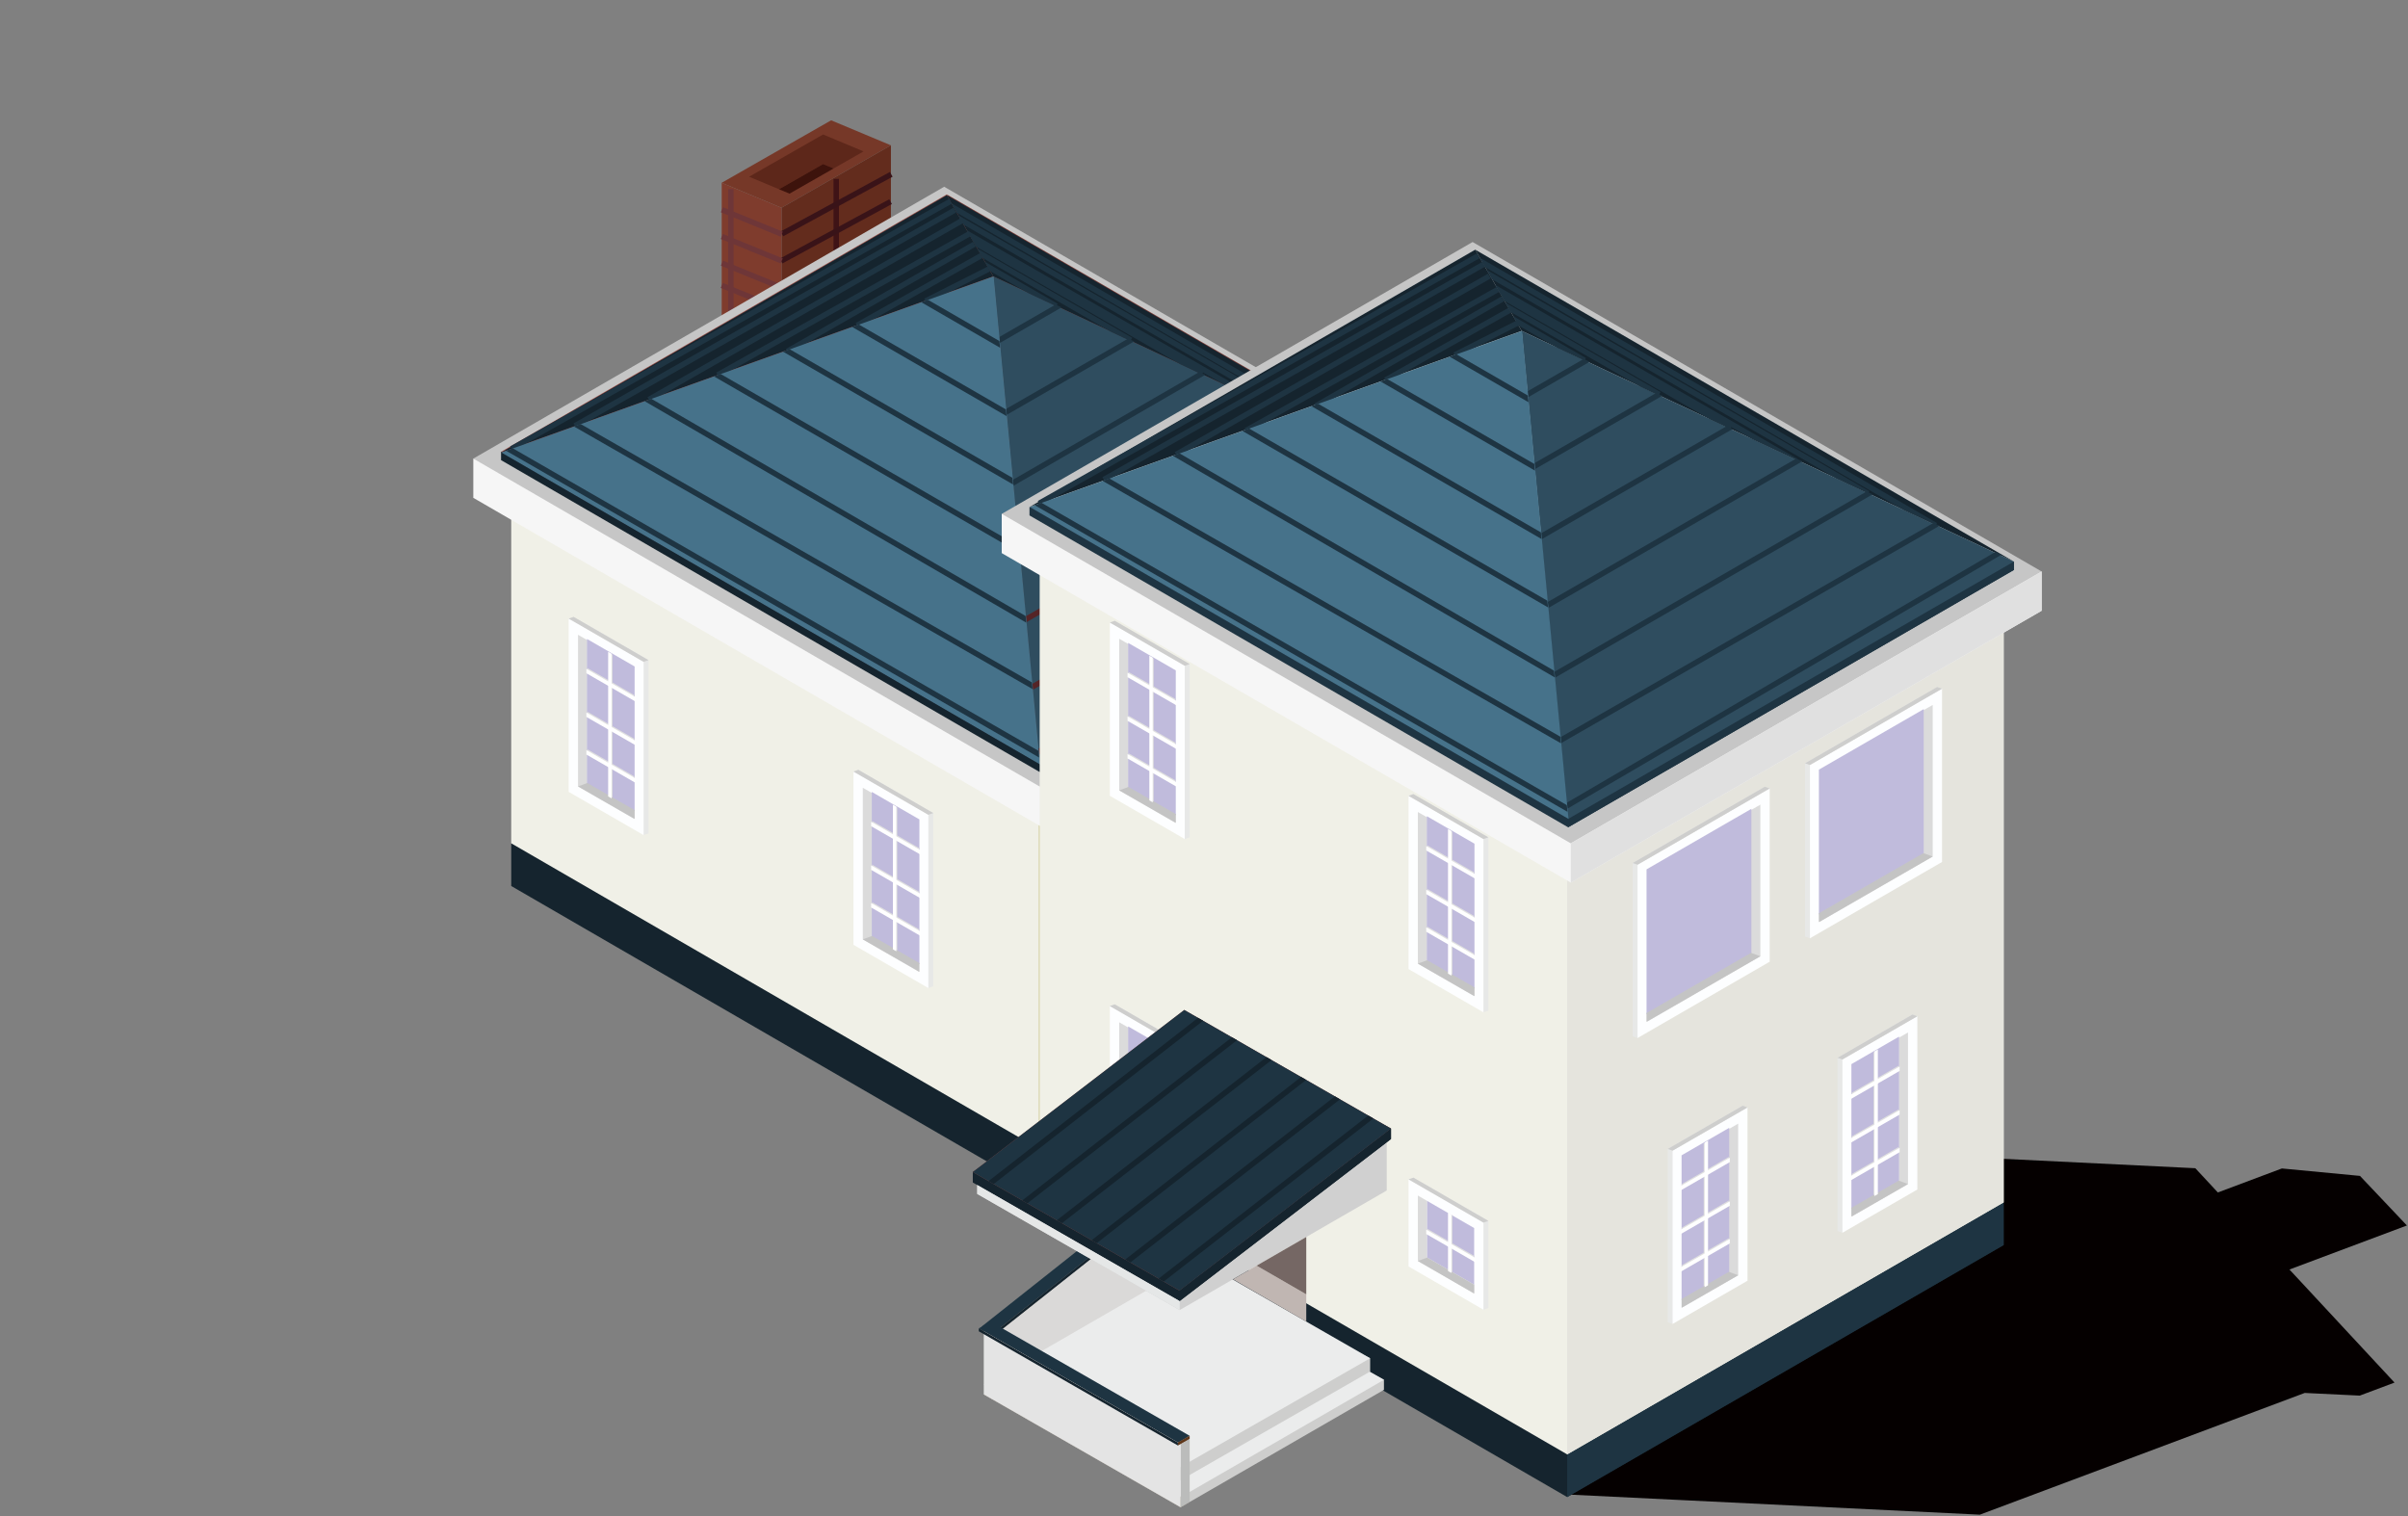 <?xml version="1.0" encoding="utf-8"?>
<!-- Generator: Adobe Illustrator 15.1.0, SVG Export Plug-In  -->
<!DOCTYPE svg PUBLIC "-//W3C//DTD SVG 1.1//EN" "http://www.w3.org/Graphics/SVG/1.1/DTD/svg11.dtd">
<svg version="1.1"
	 xmlns="http://www.w3.org/2000/svg" xmlns:xlink="http://www.w3.org/1999/xlink" xmlns:a="http://ns.adobe.com/AdobeSVGViewerExtensions/3.0/"
	 x="0px" y="0px" width="567px" height="357px" viewBox="-0.806 -0.136 567 357"
	 overflow="visible" enable-background="new -0.806 -0.136 567 357" xml:space="preserve">
<rect x="-0.806" y="-0.136" width="567" height="357" fill="#808080" stroke="none"/>
<defs>
</defs>
<polyline fill="#050000" points="388.186,246.514 369.344,245.592 368.25,351.786 465.379,356.534 474.302,353.193 541.88,327.869 
	554.835,328.499 563.021,325.43 538.281,298.803 565.938,288.438 554.885,276.761 536.49,275.01 521.422,280.661 516.112,274.952 
	409.785,269.754 388.186,246.514 "/>
<polygon fill="#763828" points="183.209,48.8 208.976,34.086 194.896,28.194 169.128,42.906 "/>
<polygon fill="#5D271A" points="182.621,44.425 175.578,41.479 193.006,31.531 202.526,35.516 195.482,39.535 193.006,38.497 "/>
<polygon fill="#3D130C" points="182.621,44.425 193.006,38.497 195.482,39.535 185.098,45.464 "/>
<polygon fill="#632C1D" points="208.976,82.031 208.976,34.086 183.209,48.8 183.209,96.743 "/>
<polygon fill="#7F3C2D" points="169.128,42.906 169.128,90.851 183.209,96.743 183.209,48.8 "/>
<rect x="168.564" y="64.071" transform="matrix(0.926 0.378 -0.378 0.926 37.55 -61.81)" fill="#6E3638" width="15.21" height="1.286"/>
<rect x="168.565" y="69.275" transform="matrix(0.926 0.378 -0.378 0.926 39.483 -61.387)" fill="#6E3638" width="15.209" height="1.286"/>
<rect x="195.451" y="41.98" fill="#3F1316" width="1.285" height="37.392"/>
<rect x="170.634" y="44.425" fill="#6E3638" width="1.285" height="54.376"/>
<polygon fill="#15242E" points="119.573,208.5 243.783,280.421 346.567,221.08 346.567,211.026 222.359,149.157 119.573,198.447 "/>
<polygon fill="#632C1D" points="346.567,221.08 243.783,280.421 243.783,270.369 346.567,211.026 "/>
<polygon fill="#F0F0E7" points="119.573,198.447 243.783,270.369 346.567,211.026 346.567,132.674 222.359,101.459 119.573,120.095 
	"/>
<polygon fill="#D3CF9C" points="346.567,211.026 243.783,270.369 243.783,192.016 346.567,132.674 "/>
<polygon fill="#F6F6F6" points="110.64,117.091 244.626,194.677 355.501,130.659 355.501,121.422 110.64,107.853 "/>
<polygon fill="#C6C6C6" points="110.64,107.853 244.626,185.436 355.501,121.422 221.515,43.837 "/>
<polygon fill="#15242E" points="117.174,108.215 244.008,181.658 348.969,121.056 348.969,119.083 117.174,106.239 "/>
<polygon fill="#E7E8E7" points="133.103,145.527 150.743,196.513 151.895,196.111 151.895,155.307 134.255,145.123 "/>
<polygon fill="#FDFEFF" points="133.103,186.329 150.743,196.513 150.743,155.709 133.103,145.527 "/>
<polygon fill="#DBDBDB" points="137.489,150.609 137.489,184.243 148.55,190.625 148.55,192.696 135.296,185.046 135.296,149.343 
	"/>
<polygon fill="#C0BBDC" points="137.41,150.328 148.625,156.803 148.625,190.911 137.41,184.436 "/>
<polygon fill="#CECECD" points="150.743,155.709 151.895,155.307 134.255,145.123 133.103,145.527 "/>
<polygon fill="#C4C4C4" points="148.625,190.625 148.625,192.696 135.296,185.046 137.489,184.243 "/>
<polygon fill="#E0E0E0" points="148.55,163.55 148.55,164.585 137.489,158.201 137.489,157.166 "/>
<polygon fill="#E0E0E0" points="143.415,154.029 142.62,153.571 142.62,187.203 143.415,187.668 "/>
<polygon fill="#FFFFFF" points="148.897,164.067 148.897,165.102 137.265,158.399 137.265,157.365 "/>
<polygon fill="#E0E0E0" points="148.55,182.691 148.55,183.726 137.489,177.341 137.489,176.302 "/>
<polygon fill="#FFFFFF" points="148.897,183.209 148.897,184.243 137.265,177.539 137.265,176.504 "/>
<polygon fill="#E0E0E0" points="148.55,173.829 148.55,174.865 137.489,168.481 137.489,167.444 "/>
<polygon fill="#FFFFFF" points="148.897,174.348 148.897,175.383 137.265,168.68 137.265,167.645 "/>
<polygon fill="#FFFFFF" points="143.189,153.8 142.396,153.339 142.396,187.403 143.189,187.866 "/>
<polygon fill="#E7E8E7" points="200.153,181.541 217.793,232.529 218.947,232.125 218.947,191.319 201.307,181.138 "/>
<polygon fill="#FDFEFF" points="200.153,222.341 217.793,232.529 217.793,191.726 200.153,181.541 "/>
<polygon fill="#DBDBDB" points="204.542,186.623 204.542,220.255 215.6,226.641 215.6,228.711 202.349,221.06 202.349,185.359 "/>
<polygon fill="#C0BBDC" points="204.464,186.341 215.681,192.817 215.681,226.922 204.464,220.449 "/>
<polygon fill="#CECECD" points="217.793,191.726 218.947,191.319 201.307,181.138 200.153,181.541 "/>
<polygon fill="#C4C4C4" points="215.681,226.641 215.681,228.711 202.349,221.06 204.542,220.255 "/>
<polygon fill="#E0E0E0" points="215.6,199.563 215.6,200.599 204.542,194.214 204.542,193.179 "/>
<polygon fill="#E0E0E0" points="210.469,190.043 209.673,189.585 209.673,223.215 210.469,223.682 "/>
<polygon fill="#FFFFFF" points="215.949,200.08 215.949,201.115 204.318,194.413 204.318,193.38 "/>
<polygon fill="#E0E0E0" points="215.6,218.7 215.6,219.74 204.542,213.354 204.542,212.318 "/>
<polygon fill="#FFFFFF" points="215.949,219.218 215.949,220.255 204.318,213.554 204.318,212.518 "/>
<polygon fill="#E0E0E0" points="215.6,209.842 215.6,210.878 204.542,204.491 204.542,203.461 "/>
<polygon fill="#FFFFFF" points="215.949,210.36 215.949,211.397 204.318,204.693 204.318,203.657 "/>
<polygon fill="#FFFFFF" points="210.246,189.813 209.448,189.354 209.448,223.415 210.246,223.881 "/>
<polygon fill="#E0E0E0" points="355.501,62.468 244.626,126.485 244.626,135.724 355.501,71.707 "/>
<polygon fill="#7A3A34" points="222.133,45.64 348.969,119.083 233.07,64.767 "/>
<polygon fill="#994E46" points="117.174,106.239 222.133,45.64 233.07,64.767 "/>
<polygon fill="#8D4640" points="233.07,64.767 244.008,179.684 117.174,106.239 "/>
<polygon fill="#73342D" points="348.969,119.083 244.008,179.684 233.07,64.767 "/>
<polygon fill="#58241E" points="348.969,60.131 244.008,120.73 244.008,122.704 348.969,62.106 "/>
<polygon fill="#15242E" points="222.133,45.821 348.969,119.266 233.07,64.947 "/>
<polygon fill="#15242E" points="117.174,106.422 222.133,45.821 233.07,64.947 "/>
<polygon fill="#2F4D5F" points="348.969,119.266 244.011,179.865 233.07,64.947 "/>
<g>
	<defs>
		<polygon id="SVGID_14_" points="348.969,119.031 244.011,179.63 233.07,64.712 		"/>
	</defs>
	<clipPath id="SVGID_16_">
		<use xlink:href="#SVGID_14_"  overflow="visible"/>
	</clipPath>
	<g clip-path="url(#SVGID_16_)">
		<g>
			<g>
				
					<rect x="248.138" y="13.593" transform="matrix(0.499 0.866 -0.866 0.499 186.839 -179.556)" fill="#1E3442" width="1.285" height="116.583"/>
			</g>
		</g>
		<g>
			<g>
				
					<rect x="252.517" y="19.992" transform="matrix(0.499 0.866 -0.866 0.499 202.317 -175.673)" fill="#1E3442" width="1.285" height="134.453"/>
			</g>
		</g>
		<g>
			<g>
				
					<rect x="269.386" y="13.205" transform="matrix(0.501 0.866 -0.866 0.501 216.855 -186.462)" fill="#1E3442" width="1.284" height="163.012"/>
			</g>
		</g>
		<g>
			<g>
				
					<rect x="272.289" y="54.82" transform="matrix(0.499 0.866 -0.866 0.499 231.994 -181.375)" fill="#552427" width="1.285" height="110.45"/>
			</g>
		</g>
		<g>
			<g>
				
					<rect x="289.232" y="46.327" transform="matrix(0.499 0.866 -0.866 0.499 247.019 -192.274)" fill="#552427" width="1.285" height="142.538"/>
			</g>
		</g>
		<g>
			<g>
				
					<rect x="304.675" y="11.907" transform="matrix(0.499 0.867 -0.867 0.499 261.559 -201.873)" fill="#552427" width="1.284" height="226.596"/>
			</g>
		</g>
		<g>
			<g>
				
					<rect x="305.34" y="16.497" transform="matrix(0.505 0.863 -0.863 0.505 272.745 -194.597)" fill="#552427" width="1.285" height="247.854"/>
			</g>
		</g>
	</g>
</g>
<g>
	<defs>
		<polygon id="SVGID_12_" points="233.075,65.044 222.133,45.821 348.969,119.266 		"/>
	</defs>
	<clipPath id="SVGID_18_">
		<use xlink:href="#SVGID_12_"  overflow="visible"/>
	</clipPath>
	<g clip-path="url(#SVGID_18_)">
		<g>
			<g>
				
					<rect x="214.995" y="69.363" transform="matrix(0.866 0.499 -0.499 0.866 68.515 -116.042)" fill="#1E3442" width="72.199" height="1.285"/>
			</g>
		</g>
		<g>
			<g>
				
					<rect x="206.146" y="70.382" transform="matrix(0.867 0.499 -0.499 0.867 69.39 -117.777)" fill="#1E3442" width="98.106" height="1.284"/>
			</g>
		</g>
		<g>
			<g>
				
					<rect x="201.151" y="71.985" transform="matrix(0.866 0.501 -0.501 0.866 71.53 -121.347)" fill="#1E3442" width="121.505" height="1.285"/>
			</g>
		</g>
		<g>
			<g>
				
					<rect x="211.648" y="78.129" transform="matrix(0.865 0.502 -0.502 0.865 76.769 -127.602)" fill="#1E3442" width="127.422" height="1.285"/>
			</g>
		</g>
		<g>
			<g>
				
					<rect x="185.212" y="54.217" transform="matrix(0.866 0.5 -0.5 0.866 60.08 -114.495)" fill="#72393B" width="116.937" height="1.285"/>
			</g>
		</g>
		<g>
			<g>
				
					<rect x="178.214" y="48.028" transform="matrix(0.866 0.5 -0.5 0.866 56.809 -114.676)" fill="#72393B" width="128.357" height="1.284"/>
			</g>
		</g>
		<g>
			<g>
				
					<rect x="170.416" y="42.537" transform="matrix(0.865 0.502 -0.502 0.865 54.372 -115.776)" fill="#72393B" width="143.954" height="1.286"/>
			</g>
		</g>
		<g>
			<g>
				
					<rect x="182.748" y="42.522" transform="matrix(0.868 0.497 -0.497 0.868 54.806 -119.519)" fill="#72393B" width="138.218" height="1.284"/>
			</g>
		</g>
		<g>
			<g>
				
					<rect x="177.258" y="37.112" transform="matrix(0.867 0.499 -0.499 0.867 52.443 -120.626)" fill="#72393B" width="149.068" height="1.285"/>
			</g>
		</g>
		<g>
			<g>
				
					<rect x="198.179" y="61.432" transform="matrix(0.866 0.499 -0.499 0.866 62.306 -108.703)" fill="#1E3442" width="72.2" height="1.285"/>
			</g>
		</g>
		<g>
			<g>
				
					<rect x="180.611" y="53.407" transform="matrix(0.866 0.499 -0.499 0.866 55.962 -101.014)" fill="#1E3442" width="72.198" height="1.285"/>
			</g>
		</g>
	</g>
</g>
<rect x="223.916" y="58.523" transform="matrix(0.451 0.893 -0.893 0.451 183.014 -163.711)" fill="#1E3442" width="1.284" height="16.721"/>
<rect x="214.941" y="51.448" transform="matrix(0.49 0.872 -0.872 0.49 169.461 -153.146)" fill="#1E3442" width="1.286" height="33.545"/>
<rect x="206.003" y="44.537" transform="matrix(0.497 0.868 -0.868 0.497 164.584 -144.142)" fill="#1E3442" width="1.285" height="50.762"/>
<rect x="197.079" y="37.639" transform="matrix(0.489 0.872 -0.872 0.489 163.542 -135.881)" fill="#1E3442" width="1.285" height="67.949"/>
<rect x="188.117" y="30.519" transform="matrix(0.496 0.868 -0.868 0.496 158.515 -127.135)" fill="#1E3442" width="1.286" height="84.887"/>
<rect x="178.649" y="23.219" transform="matrix(0.494 0.87 -0.87 0.494 155.651 -118.125)" fill="#1E3442" width="1.285" height="102.838"/>
<rect x="170.634" y="17.09" transform="matrix(0.491 0.871 -0.871 0.491 153.785 -110.309)" fill="#1E3442" width="1.285" height="118.677"/>
<polygon fill="#46728A" points="233.155,64.947 244.096,179.863 117.257,106.422 "/>
<g>
	<defs>
		<polygon id="SVGID_10_" points="233.07,64.947 244.011,179.863 117.174,106.422 		"/>
	</defs>
	<clipPath id="SVGID_20_">
		<use xlink:href="#SVGID_10_"  overflow="visible"/>
	</clipPath>
	<g clip-path="url(#SVGID_20_)">
		<g>
			<g>
				
					<rect x="173.397" y="74.902" transform="matrix(0.866 0.5 -0.5 0.866 67.946 -102.489)" fill="#1E3442" width="103.649" height="1.285"/>
			</g>
		</g>
		<g>
			<g>
				
					<rect x="154.345" y="84.638" transform="matrix(0.866 0.5 -0.5 0.866 71.543 -96.438)" fill="#1E3442" width="122.756" height="1.285"/>
			</g>
		</g>
		<g>
			<g>
				
					<rect x="40.073" y="92.762" transform="matrix(0.866 0.5 -0.5 0.866 73.96 -89.206)" fill="#1E3442" width="326.727" height="1.285"/>
			</g>
		</g>
		<g>
			<g>
				
					<rect x="27.717" y="110.057" transform="matrix(0.866 0.5 -0.5 0.866 83.088 -88.687)" fill="#1E3442" width="358.638" height="1.285"/>
			</g>
		</g>
		<g>
			<g>
				
					<rect x="5.923" y="125.393" transform="matrix(0.865 0.502 -0.502 0.865 91.168 -86.857)" fill="#1E3442" width="402.222" height="1.285"/>
			</g>
		</g>
		<g>
			<g>
				
					<rect x="-12.5" y="125.441" transform="matrix(0.868 0.497 -0.497 0.868 86.599 -73.104)" fill="#1E3442" width="386.18" height="1.285"/>
			</g>
		</g>
		<g>
			<g>
				
					<rect x="-27.47" y="140.551" transform="matrix(0.867 0.499 -0.499 0.867 94.595 -71.382)" fill="#1E3442" width="416.494" height="1.285"/>
			</g>
		</g>
	</g>
</g>
<polygon fill="#9C9181" points="279.32,302.878 233.01,329.436 230.872,328.178 277.178,301.619 "/>
<polygon fill="#9C9181" points="279.32,288.007 233.01,314.564 230.872,313.305 277.178,286.747 "/>
<polygon fill="#BBBCBB" points="230.872,313.305 233.01,314.564 233.01,329.436 230.872,328.178 "/>
<polygon fill="#60371A" points="230.872,313.305 230.872,312.612 233.01,313.871 233.01,314.564 "/>
<polygon fill="#1E3442" points="279.32,277.169 233.01,313.871 230.289,312.279 276.595,275.575 "/>
<polygon fill="#DAD9D8" points="279.32,277.859 279.32,302.878 233.01,329.436 233.01,314.564 "/>
<polygon fill="#15242E" points="279.32,277.859 279.32,277.169 233.01,313.871 233.01,314.564 "/>
<polygon fill="#15242E" points="244.001,280.47 368.209,352.39 470.992,293.047 470.992,282.994 346.784,221.125 244.001,270.417 
	"/>
<polygon fill="#CECECD" points="230.872,328.226 277.179,354.784 325.065,327.137 325.065,324.769 278.759,300.583 "/>
<polygon fill="#EBECEC" points="230.872,325.858 277.179,352.414 325.065,324.769 278.759,298.21 "/>
<polygon fill="#CECECD" points="237.009,325.781 276.828,348.616 321.818,322.823 321.818,319.725 282,299.653 "/>
<polygon fill="#EBECEC" points="237.009,322.657 276.828,345.495 321.818,319.7 282,296.863 "/>
<polygon fill="#9C9181" points="230.872,328.226 277.179,354.784 279.32,353.524 233.011,326.967 "/>
<polygon fill="#9C9181" points="230.872,313.354 277.179,339.913 279.32,338.654 233.011,312.095 "/>
<polygon fill="#1E3442" points="229.663,312.661 276.554,339.555 279.32,337.961 232.43,311.071 "/>
<polygon fill="#1E3442" points="470.992,293.047 368.209,352.39 368.209,342.337 470.992,282.994 "/>
<polygon fill="#F0F0E7" points="244.001,270.417 368.209,342.337 470.992,282.994 470.992,142.844 346.784,111.633 244.001,130.267 
	"/>
<polygon fill="#E5E4DD" points="470.992,282.994 368.209,342.337 368.209,202.189 470.992,142.844 "/>
<polygon fill="#F6F6F6" points="235.067,130.109 369.053,207.694 479.928,143.679 479.928,134.439 235.067,120.869 "/>
<polygon fill="#C6C6C6" points="235.067,120.869 369.053,198.454 479.928,134.439 345.941,56.854 "/>
<polygon fill="#1E3442" points="241.6,121.232 368.435,194.675 473.394,134.076 473.394,132.103 241.6,119.257 "/>
<polygon fill="#E7E8E7" points="260.527,236.766 278.166,287.758 279.32,287.353 279.32,246.547 261.68,236.365 "/>
<polygon fill="#FDFEFF" points="260.527,277.571 278.166,287.758 278.166,246.953 260.527,236.766 "/>
<polygon fill="#DBDBDB" points="264.913,241.85 264.913,275.485 275.973,281.869 275.973,283.939 262.721,276.289 262.721,240.585 
	"/>
<polygon fill="#C0BBDC" points="264.834,241.568 276.051,248.043 276.051,282.152 264.834,275.676 "/>
<polygon fill="#CECECD" points="278.166,246.953 279.32,246.547 261.68,236.365 260.527,236.766 "/>
<polygon fill="#C4C4C4" points="276.051,281.869 276.051,283.939 262.721,276.289 264.913,275.485 "/>
<polygon fill="#E0E0E0" points="275.973,254.792 275.973,255.827 264.913,249.441 264.913,248.406 "/>
<polygon fill="#E0E0E0" points="270.842,245.27 270.047,244.811 270.047,278.443 270.842,278.911 "/>
<polygon fill="#FFFFFF" points="276.321,255.309 276.321,256.344 264.688,249.64 264.688,248.608 "/>
<polygon fill="#E0E0E0" points="275.973,273.932 275.973,274.967 264.913,268.581 264.913,267.547 "/>
<polygon fill="#FFFFFF" points="276.321,274.449 276.321,275.485 264.688,268.781 264.688,267.747 "/>
<polygon fill="#E0E0E0" points="275.973,265.071 275.973,266.105 264.913,259.721 264.913,258.685 "/>
<polygon fill="#FFFFFF" points="276.321,265.589 276.321,266.622 264.688,259.921 264.688,258.885 "/>
<polygon fill="#FFFFFF" points="270.615,245.042 269.822,244.583 269.822,278.644 270.615,279.109 "/>
<polygon fill="#D0D0D0" points="229.292,281.008 276.97,308.353 325.724,280.203 325.724,267.49 278.049,241.79 229.292,277.52 "/>
<polygon fill="#15242E" points="228.253,278.315 276.93,306.244 326.724,268.075 326.724,265.616 278.049,240.147 228.253,275.858 
	"/>
<polygon fill="#8D4640" points="228.253,275.858 276.93,303.785 326.724,265.616 278.049,237.688 "/>
<polygon fill="#E5E7E7" points="229.292,278.899 229.292,281.008 276.97,308.353 276.97,306.244 "/>
<polygon fill="#BBBCBB" points="279.32,338.654 277.179,339.913 277.179,354.784 279.32,353.524 "/>
<polygon fill="#E4E4E4" points="230.872,313.354 230.872,328.226 277.179,354.784 277.179,339.913 "/>
<polygon fill="#60371A" points="279.32,338.654 279.32,337.961 276.554,339.555 276.554,340.248 "/>
<polygon fill="#15242E" points="229.663,313.354 229.663,312.661 276.554,339.555 276.554,340.248 "/>
<polygon fill="#15242E" points="326.724,265.616 276.93,303.785 276.93,306.244 326.724,268.075 "/>
<g>
	<defs>
		<polygon id="SVGID_8_" points="228.253,275.858 276.93,303.785 326.724,265.616 278.049,237.688 		"/>
	</defs>
	<use xlink:href="#SVGID_8_"  overflow="visible" fill="#1E3442"/>
	<clipPath id="SVGID_22_">
		<use xlink:href="#SVGID_8_"  overflow="visible"/>
	</clipPath>
	<g clip-path="url(#SVGID_22_)">
		<g>
			<g>
				
					<rect x="272.97" y="230.632" transform="matrix(0.614 0.789 -0.789 0.614 342.792 -99.935)" fill="#15242E" width="1.285" height="140.042"/>
			</g>
		</g>
		<g>
			<g>
				
					<rect x="266.996" y="224.662" transform="matrix(0.614 0.789 -0.789 0.614 335.776 -97.523)" fill="#15242E" width="1.285" height="140.04"/>
			</g>
		</g>
		<g>
			<g>
				
					<rect x="260.589" y="218.662" transform="matrix(0.615 0.789 -0.789 0.615 328.34 -94.822)" fill="#15242E" width="1.285" height="140.042"/>
			</g>
		</g>
		<g>
			<g>
				
					<rect x="259.275" y="208.882" transform="matrix(0.614 0.789 -0.789 0.614 320.344 -97.518)" fill="#15242E" width="1.285" height="140.038"/>
			</g>
		</g>
		<g>
			<g>
				
					<rect x="246.468" y="207.842" transform="matrix(0.614 0.789 -0.789 0.614 314.583 -87.813)" fill="#15242E" width="1.285" height="140.039"/>
			</g>
		</g>
		<g>
			<g>
				
					<rect x="235.936" y="205.052" transform="matrix(0.615 0.789 -0.789 0.615 308.106 -80.622)" fill="#15242E" width="1.285" height="140.039"/>
			</g>
		</g>
	</g>
</g>
<polygon fill="#E7E8E7" points="330.856,277.571 348.496,308.27 349.65,307.866 349.65,287.353 332.01,277.169 "/>
<polygon fill="#FDFEFF" points="330.856,298.085 348.496,308.27 348.496,287.758 330.856,277.571 "/>
<polygon fill="#DBDBDB" points="335.244,282.657 335.244,295.997 346.304,302.381 346.304,304.451 333.049,296.8 333.049,281.39 "/>
<polygon fill="#C0BBDC" points="335.244,282.657 346.304,289.039 346.304,302.381 335.244,295.997 "/>
<polygon fill="#CECECD" points="348.496,287.758 349.65,287.353 332.01,277.169 330.856,277.571 "/>
<polygon fill="#C4C4C4" points="346.304,302.381 346.304,304.451 333.049,296.8 335.244,295.997 "/>
<polygon fill="#E0E0E0" points="346.304,295.596 346.304,296.632 335.244,290.248 335.244,289.212 "/>
<polygon fill="#E0E0E0" points="341.171,286.074 340.376,285.616 340.376,298.957 341.171,299.423 "/>
<polygon fill="#FFFFFF" points="346.651,296.114 346.651,297.148 335.02,290.447 335.02,289.414 "/>
<polygon fill="#FFFFFF" points="340.947,285.847 340.151,285.387 340.151,299.157 340.947,299.622 "/>
<polygon fill="#E7E8E7" points="330.856,187.259 348.496,238.245 349.65,237.84 349.65,197.037 332.01,186.854 "/>
<polygon fill="#FDFEFF" points="330.856,228.06 348.496,238.245 348.496,197.438 330.856,187.259 "/>
<polygon fill="#DBDBDB" points="335.244,192.338 335.244,225.971 346.304,232.358 346.304,234.428 333.049,226.775 333.049,191.073 
	"/>
<polygon fill="#C0BBDC" points="335.164,192.059 346.382,198.532 346.382,232.641 335.164,226.165 "/>
<polygon fill="#CECECD" points="348.496,197.438 349.65,197.037 332.01,186.854 330.856,187.259 "/>
<polygon fill="#C4C4C4" points="346.382,232.358 346.382,234.428 333.049,226.775 335.244,225.971 "/>
<polygon fill="#E0E0E0" points="346.304,205.28 346.304,206.314 335.244,199.931 335.244,198.895 "/>
<polygon fill="#E0E0E0" points="341.171,195.76 340.376,195.3 340.376,228.932 341.171,229.398 "/>
<polygon fill="#FFFFFF" points="346.651,205.797 346.651,206.833 335.02,200.128 335.02,199.098 "/>
<polygon fill="#E0E0E0" points="346.304,224.418 346.304,225.457 335.244,219.069 335.244,218.034 "/>
<polygon fill="#FFFFFF" points="346.651,224.938 346.651,225.971 335.02,219.271 335.02,218.235 "/>
<polygon fill="#E0E0E0" points="346.304,215.56 346.304,216.596 335.244,210.208 335.244,209.172 "/>
<polygon fill="#FFFFFF" points="346.651,216.076 346.651,217.112 335.02,210.41 335.02,209.375 "/>
<polygon fill="#FFFFFF" points="340.947,195.529 340.151,195.071 340.151,229.132 340.947,229.598 "/>
<polygon fill="#E7E8E7" points="260.527,146.452 278.166,197.438 279.32,197.037 279.32,156.233 261.68,146.048 "/>
<polygon fill="#FDFEFF" points="260.527,187.259 278.166,197.438 278.166,156.637 260.527,146.452 "/>
<polygon fill="#DBDBDB" points="264.913,151.538 264.913,185.169 275.973,191.554 275.973,193.622 262.721,185.974 262.721,150.269 
	"/>
<polygon fill="#C0BBDC" points="264.834,151.253 276.051,157.726 276.051,191.838 264.834,185.359 "/>
<polygon fill="#CECECD" points="278.166,156.637 279.32,156.233 261.68,146.048 260.527,146.452 "/>
<polygon fill="#C4C4C4" points="276.051,191.554 276.051,193.622 262.721,185.974 264.913,185.169 "/>
<polygon fill="#E0E0E0" points="275.973,164.472 275.973,165.51 264.913,159.127 264.913,158.089 "/>
<polygon fill="#E0E0E0" points="270.842,154.956 270.047,154.498 270.047,188.128 270.842,188.593 "/>
<polygon fill="#FFFFFF" points="276.321,164.992 276.321,166.026 264.688,159.326 264.688,158.29 "/>
<polygon fill="#E0E0E0" points="275.973,183.616 275.973,184.649 264.913,178.266 264.913,177.23 "/>
<polygon fill="#FFFFFF" points="276.321,184.133 276.321,185.169 264.688,178.466 264.688,177.431 "/>
<polygon fill="#E0E0E0" points="275.973,174.753 275.973,175.79 264.913,169.406 264.913,168.371 "/>
<polygon fill="#FFFFFF" points="276.321,175.272 276.321,176.308 264.688,169.604 264.688,168.57 "/>
<polygon fill="#FFFFFF" points="270.615,154.724 269.822,154.266 269.822,188.328 270.615,188.794 "/>
<polygon fill="#E7E8E7" points="450.661,239.162 433.021,290.152 431.865,289.748 431.865,248.944 449.507,238.76 "/>
<polygon fill="#FDFEFF" points="450.661,279.968 433.021,290.152 433.021,249.346 450.661,239.162 "/>
<polygon fill="#DBDBDB" points="446.272,244.247 446.272,277.879 435.213,284.265 435.213,286.333 448.465,278.683 448.465,242.981 
	"/>
<polygon fill="#C0BBDC" points="446.352,243.965 435.135,250.441 435.135,284.548 446.352,278.07 "/>
<polygon fill="#CECECD" points="433.021,249.346 431.865,248.944 449.507,238.76 450.661,239.162 "/>
<polygon fill="#C4C4C4" points="435.135,284.265 435.135,286.333 448.465,278.683 446.272,277.879 "/>
<polygon fill="#E0E0E0" points="435.213,257.188 435.213,258.223 446.272,251.836 446.272,250.801 "/>
<polygon fill="#E0E0E0" points="440.345,247.667 441.142,247.207 441.142,280.839 440.345,281.305 "/>
<polygon fill="#FFFFFF" points="434.863,257.704 434.863,258.739 446.496,252.036 446.496,251.001 "/>
<polygon fill="#E0E0E0" points="435.213,276.325 435.213,277.362 446.272,270.978 446.272,269.941 "/>
<polygon fill="#FFFFFF" points="434.863,276.844 434.863,277.879 446.496,271.176 446.496,270.143 "/>
<polygon fill="#E0E0E0" points="435.213,267.466 435.213,268.501 446.272,262.118 446.272,261.083 "/>
<polygon fill="#FFFFFF" points="434.863,267.983 434.863,269.019 446.496,262.317 446.496,261.282 "/>
<polygon fill="#FFFFFF" points="440.568,247.436 441.365,246.979 441.365,281.041 440.568,281.506 "/>
<polygon fill="#E7E8E7" points="410.672,260.64 393.033,311.625 391.879,311.225 391.879,270.42 409.518,260.236 "/>
<polygon fill="#FDFEFF" points="410.672,301.443 393.033,311.625 393.033,270.821 410.672,260.64 "/>
<polygon fill="#DBDBDB" points="406.283,265.722 406.283,299.354 395.226,305.739 395.226,307.808 408.477,300.158 408.477,264.456 
	"/>
<polygon fill="#C0BBDC" points="406.362,265.441 395.147,271.913 395.147,306.021 406.362,299.548 "/>
<polygon fill="#CECECD" points="393.033,270.821 391.879,270.42 409.518,260.236 410.672,260.64 "/>
<polygon fill="#C4C4C4" points="395.147,305.739 395.147,307.808 408.477,300.158 406.283,299.354 "/>
<polygon fill="#E0E0E0" points="395.226,278.662 395.226,279.697 406.283,273.312 406.283,272.276 "/>
<polygon fill="#E0E0E0" points="400.357,269.141 401.151,268.682 401.151,302.315 400.357,302.781 "/>
<polygon fill="#FFFFFF" points="394.877,279.179 394.877,280.215 406.508,273.511 406.508,272.475 "/>
<polygon fill="#E0E0E0" points="395.226,297.8 395.226,298.836 406.283,292.452 406.283,291.416 "/>
<polygon fill="#FFFFFF" points="394.877,298.321 394.877,299.354 406.508,292.651 406.508,291.616 "/>
<polygon fill="#E0E0E0" points="395.226,288.941 395.226,289.977 406.283,283.593 406.283,282.558 "/>
<polygon fill="#FFFFFF" points="394.877,289.459 394.877,290.496 406.508,283.793 406.508,282.758 "/>
<polygon fill="#FFFFFF" points="400.583,268.911 401.376,268.454 401.376,302.516 400.583,302.981 "/>
<polygon fill="#E7E8E7" points="456.476,162.037 425.367,220.809 424.215,220.404 424.215,179.6 455.323,161.634 "/>
<polygon fill="#FDFEFF" points="456.476,202.84 425.367,220.809 425.367,180.004 456.476,162.037 "/>
<polygon fill="#DBDBDB" points="452.089,167.12 452.089,200.754 427.562,214.919 427.562,216.99 454.281,201.557 454.281,165.856 
	"/>
<polygon fill="#C0BBDC" points="452.168,166.84 427.482,181.094 427.482,215.204 452.168,200.943 "/>
<polygon fill="#CECECD" points="425.367,180.004 424.215,179.6 455.323,161.634 456.476,162.037 "/>
<polygon fill="#C4C4C4" points="427.482,214.919 427.482,216.99 454.281,201.557 452.089,200.754 "/>
<polygon fill="#E7E8E7" points="415.893,185.525 384.781,244.295 383.629,243.893 383.629,203.086 414.737,185.121 "/>
<polygon fill="#FDFEFF" points="415.893,226.327 384.781,244.295 384.781,203.486 415.893,185.525 "/>
<polygon fill="#DBDBDB" points="411.503,190.606 411.503,224.239 386.975,238.406 386.975,240.477 413.698,225.044 413.698,189.339 
	"/>
<polygon fill="#C0BBDC" points="411.582,190.325 386.896,204.579 386.896,238.688 411.582,224.429 "/>
<polygon fill="#CECECD" points="384.781,203.486 383.629,203.086 414.737,185.121 415.893,185.525 "/>
<polygon fill="#C4C4C4" points="386.896,238.406 386.896,240.477 413.698,225.044 411.503,224.239 "/>
<polygon fill="#E0E0E0" points="479.928,134.439 369.053,198.454 369.053,207.694 479.928,143.679 "/>
<polygon fill="#15242E" points="346.56,58.658 473.394,132.103 357.497,77.782 "/>
<polygon fill="#15242E" points="241.6,119.257 346.56,58.658 357.497,77.782 "/>
<polygon fill="#1E3442" points="473.394,132.103 368.435,192.7 368.435,194.675 473.394,134.076 "/>
<polygon fill="#C0B6B2" points="289.516,301.11 295.076,297.899 306.774,304.652 306.774,311.071 "/>
<polygon fill="#756764" points="306.774,291.145 306.774,304.652 295.076,297.899 "/>
<polygon fill="#2F4D5F" points="473.394,132.103 368.435,192.7 357.497,77.782 "/>
<g>
	<defs>
		<polygon id="SVGID_6_" points="473.394,131.866 368.435,192.467 357.497,77.547 		"/>
	</defs>
	<clipPath id="SVGID_24_">
		<use xlink:href="#SVGID_6_"  overflow="visible"/>
	</clipPath>
	<g clip-path="url(#SVGID_24_)">
		<g>
			<g>
				
					<rect x="372.565" y="26.428" transform="matrix(0.499 0.866 -0.866 0.499 260.258 -280.935)" fill="#1E3442" width="1.285" height="116.586"/>
			</g>
		</g>
		<g>
			<g>
				
					<rect x="376.946" y="32.826" transform="matrix(0.499 0.866 -0.866 0.499 275.735 -277.054)" fill="#1E3442" width="1.285" height="134.454"/>
			</g>
		</g>
		<g>
			<g>
				
					<rect x="393.812" y="26.039" transform="matrix(0.5 0.866 -0.866 0.5 290.186 -287.786)" fill="#1E3442" width="1.284" height="163.014"/>
			</g>
		</g>
		<g>
			<g>
				
					<rect x="396.717" y="67.658" transform="matrix(0.5 0.866 -0.866 0.5 305.147 -282.693)" fill="#1E3442" width="1.285" height="110.448"/>
			</g>
		</g>
		<g>
			<g>
				
					<rect x="413.657" y="59.163" transform="matrix(0.5 0.866 -0.866 0.5 320.158 -293.589)" fill="#1E3442" width="1.285" height="142.539"/>
			</g>
		</g>
		<g>
			<g>
				
					<rect x="429.104" y="24.743" transform="matrix(0.498 0.867 -0.867 0.498 335.344 -303.349)" fill="#1E3442" width="1.284" height="226.596"/>
			</g>
		</g>
		<g>
			<g>
				
					<rect x="429.767" y="29.332" transform="matrix(0.505 0.863 -0.863 0.505 345.235 -295.613)" fill="#1E3442" width="1.285" height="247.857"/>
			</g>
		</g>
	</g>
</g>
<g>
	<defs>
		<polygon id="SVGID_4_" points="357.502,77.88 346.56,58.658 473.394,132.103 		"/>
	</defs>
	<clipPath id="SVGID_26_">
		<use xlink:href="#SVGID_4_"  overflow="visible"/>
	</clipPath>
	<g clip-path="url(#SVGID_26_)">
		<g>
			<g>
				
					<rect x="339.423" y="82.2" transform="matrix(0.866 0.499 -0.499 0.866 91.562 -176.477)" fill="#1E3442" width="72.197" height="1.285"/>
			</g>
		</g>
		<g>
			<g>
				
					<rect x="330.568" y="83.22" transform="matrix(0.867 0.499 -0.499 0.867 92.362 -178.107)" fill="#1E3442" width="98.108" height="1.284"/>
			</g>
		</g>
		<g>
			<g>
				
					<rect x="325.577" y="84.823" transform="matrix(0.866 0.501 -0.501 0.866 94.67 -181.911)" fill="#1E3442" width="121.505" height="1.284"/>
			</g>
		</g>
		<g>
			<g>
				
					<rect x="336.072" y="90.965" transform="matrix(0.865 0.502 -0.502 0.865 100.03 -188.333)" fill="#1E3442" width="127.425" height="1.286"/>
			</g>
		</g>
		<g>
			<g>
				
					<rect x="309.639" y="67.053" transform="matrix(0.866 0.5 -0.5 0.866 83.165 -174.985)" fill="#72393B" width="116.937" height="1.285"/>
			</g>
		</g>
		<g>
			<g>
				
					<rect x="302.642" y="60.864" transform="matrix(0.866 0.5 -0.5 0.866 79.903 -175.176)" fill="#72393B" width="128.358" height="1.285"/>
			</g>
		</g>
		<g>
			<g>
				
					<rect x="294.842" y="55.375" transform="matrix(0.865 0.502 -0.502 0.865 77.601 -176.463)" fill="#72393B" width="143.956" height="1.285"/>
			</g>
		</g>
		<g>
			<g>
				
					<rect x="307.174" y="55.359" transform="matrix(0.868 0.497 -0.497 0.868 77.658 -179.686)" fill="#72393B" width="138.219" height="1.285"/>
			</g>
		</g>
		<g>
			<g>
				
					<rect x="301.684" y="49.949" transform="matrix(0.867 0.499 -0.499 0.867 75.459 -181.019)" fill="#72393B" width="149.068" height="1.285"/>
			</g>
		</g>
		<g>
			<g>
				
					<rect x="322.608" y="74.268" transform="matrix(0.866 0.499 -0.499 0.866 85.35 -169.135)" fill="#1E3442" width="72.197" height="1.285"/>
			</g>
		</g>
		<g>
			<g>
				
					<rect x="305.035" y="66.243" transform="matrix(0.866 0.499 -0.499 0.866 78.99 -161.427)" fill="#1E3442" width="72.2" height="1.285"/>
			</g>
		</g>
	</g>
</g>
<rect x="348.342" y="71.359" transform="matrix(0.452 0.892 -0.892 0.452 262.564 -267.666)" fill="#1E3442" width="1.285" height="16.722"/>
<rect x="339.368" y="64.287" transform="matrix(0.49 0.872 -0.872 0.49 244.133 -255.074)" fill="#1E3442" width="1.286" height="33.545"/>
<rect x="330.429" y="57.374" transform="matrix(0.497 0.868 -0.868 0.497 238.292 -245.649)" fill="#1E3442" width="1.285" height="50.759"/>
<rect x="321.505" y="50.475" transform="matrix(0.489 0.873 -0.873 0.489 238.403 -237.882)" fill="#1E3442" width="1.285" height="67.949"/>
<rect x="312.544" y="43.357" transform="matrix(0.495 0.869 -0.869 0.495 232.534 -228.752)" fill="#1E3442" width="1.285" height="84.884"/>
<rect x="303.078" y="36.057" transform="matrix(0.493 0.87 -0.87 0.493 230.199 -219.921)" fill="#1E3442" width="1.284" height="102.835"/>
<rect x="295.06" y="29.925" transform="matrix(0.491 0.871 -0.871 0.491 228.114 -212.133)" fill="#1E3442" width="1.286" height="118.677"/>
<polygon fill="#46728A" points="357.582,77.782 368.522,192.7 241.686,119.257 "/>
<g>
	<defs>
		<polygon id="SVGID_2_" points="357.497,77.782 368.435,192.7 241.6,119.257 		"/>
	</defs>
	<clipPath id="SVGID_28_">
		<use xlink:href="#SVGID_2_"  overflow="visible"/>
	</clipPath>
	<g clip-path="url(#SVGID_28_)">
		<g>
			<g>
				
					<rect x="297.825" y="87.739" transform="matrix(0.866 0.5 -0.5 0.866 91.038 -162.988)" fill="#1E3442" width="103.652" height="1.285"/>
			</g>
		</g>
		<g>
			<g>
				
					<rect x="278.773" y="97.472" transform="matrix(0.866 0.5 -0.5 0.866 94.626 -156.928)" fill="#1E3442" width="122.758" height="1.285"/>
			</g>
		</g>
		<g>
			<g>
				
					<rect x="164.5" y="105.597" transform="matrix(0.866 0.5 -0.5 0.866 97.044 -149.698)" fill="#1E3442" width="326.729" height="1.285"/>
			</g>
		</g>
		<g>
			<g>
				
					<rect x="152.144" y="122.892" transform="matrix(0.866 0.5 -0.5 0.866 106.174 -149.18)" fill="#1E3442" width="358.637" height="1.285"/>
			</g>
		</g>
		<g>
			<g>
				
					<rect x="130.351" y="138.228" transform="matrix(0.865 0.502 -0.502 0.865 114.399 -147.548)" fill="#1E3442" width="402.217" height="1.286"/>
			</g>
		</g>
		<g>
			<g>
				
					<rect x="111.927" y="138.276" transform="matrix(0.868 0.497 -0.497 0.868 109.454 -133.275)" fill="#1E3442" width="386.183" height="1.285"/>
			</g>
		</g>
		<g>
			<g>
				
					<rect x="96.958" y="153.387" transform="matrix(0.867 0.499 -0.499 0.867 117.608 -131.772)" fill="#1E3442" width="416.493" height="1.285"/>
			</g>
		</g>
	</g>
</g>
<rect x="195.45" y="33.354" transform="matrix(0.478 0.878 -0.878 0.478 144.608 -147.194)" fill="#391318" width="1.284" height="29.327"/>
<rect x="168.564" y="51.501" transform="matrix(0.926 0.378 -0.378 0.926 32.797 -62.743)" fill="#6E3638" width="15.21" height="1.285"/>
<rect x="195.45" y="39.638" transform="matrix(0.477 0.879 -0.879 0.477 150.2 -143.928)" fill="#391318" width="1.285" height="29.326"/>
<rect x="168.564" y="57.784" transform="matrix(0.926 0.378 -0.378 0.926 35.166 -62.268)" fill="#6E3638" width="15.21" height="1.286"/>
</svg>
